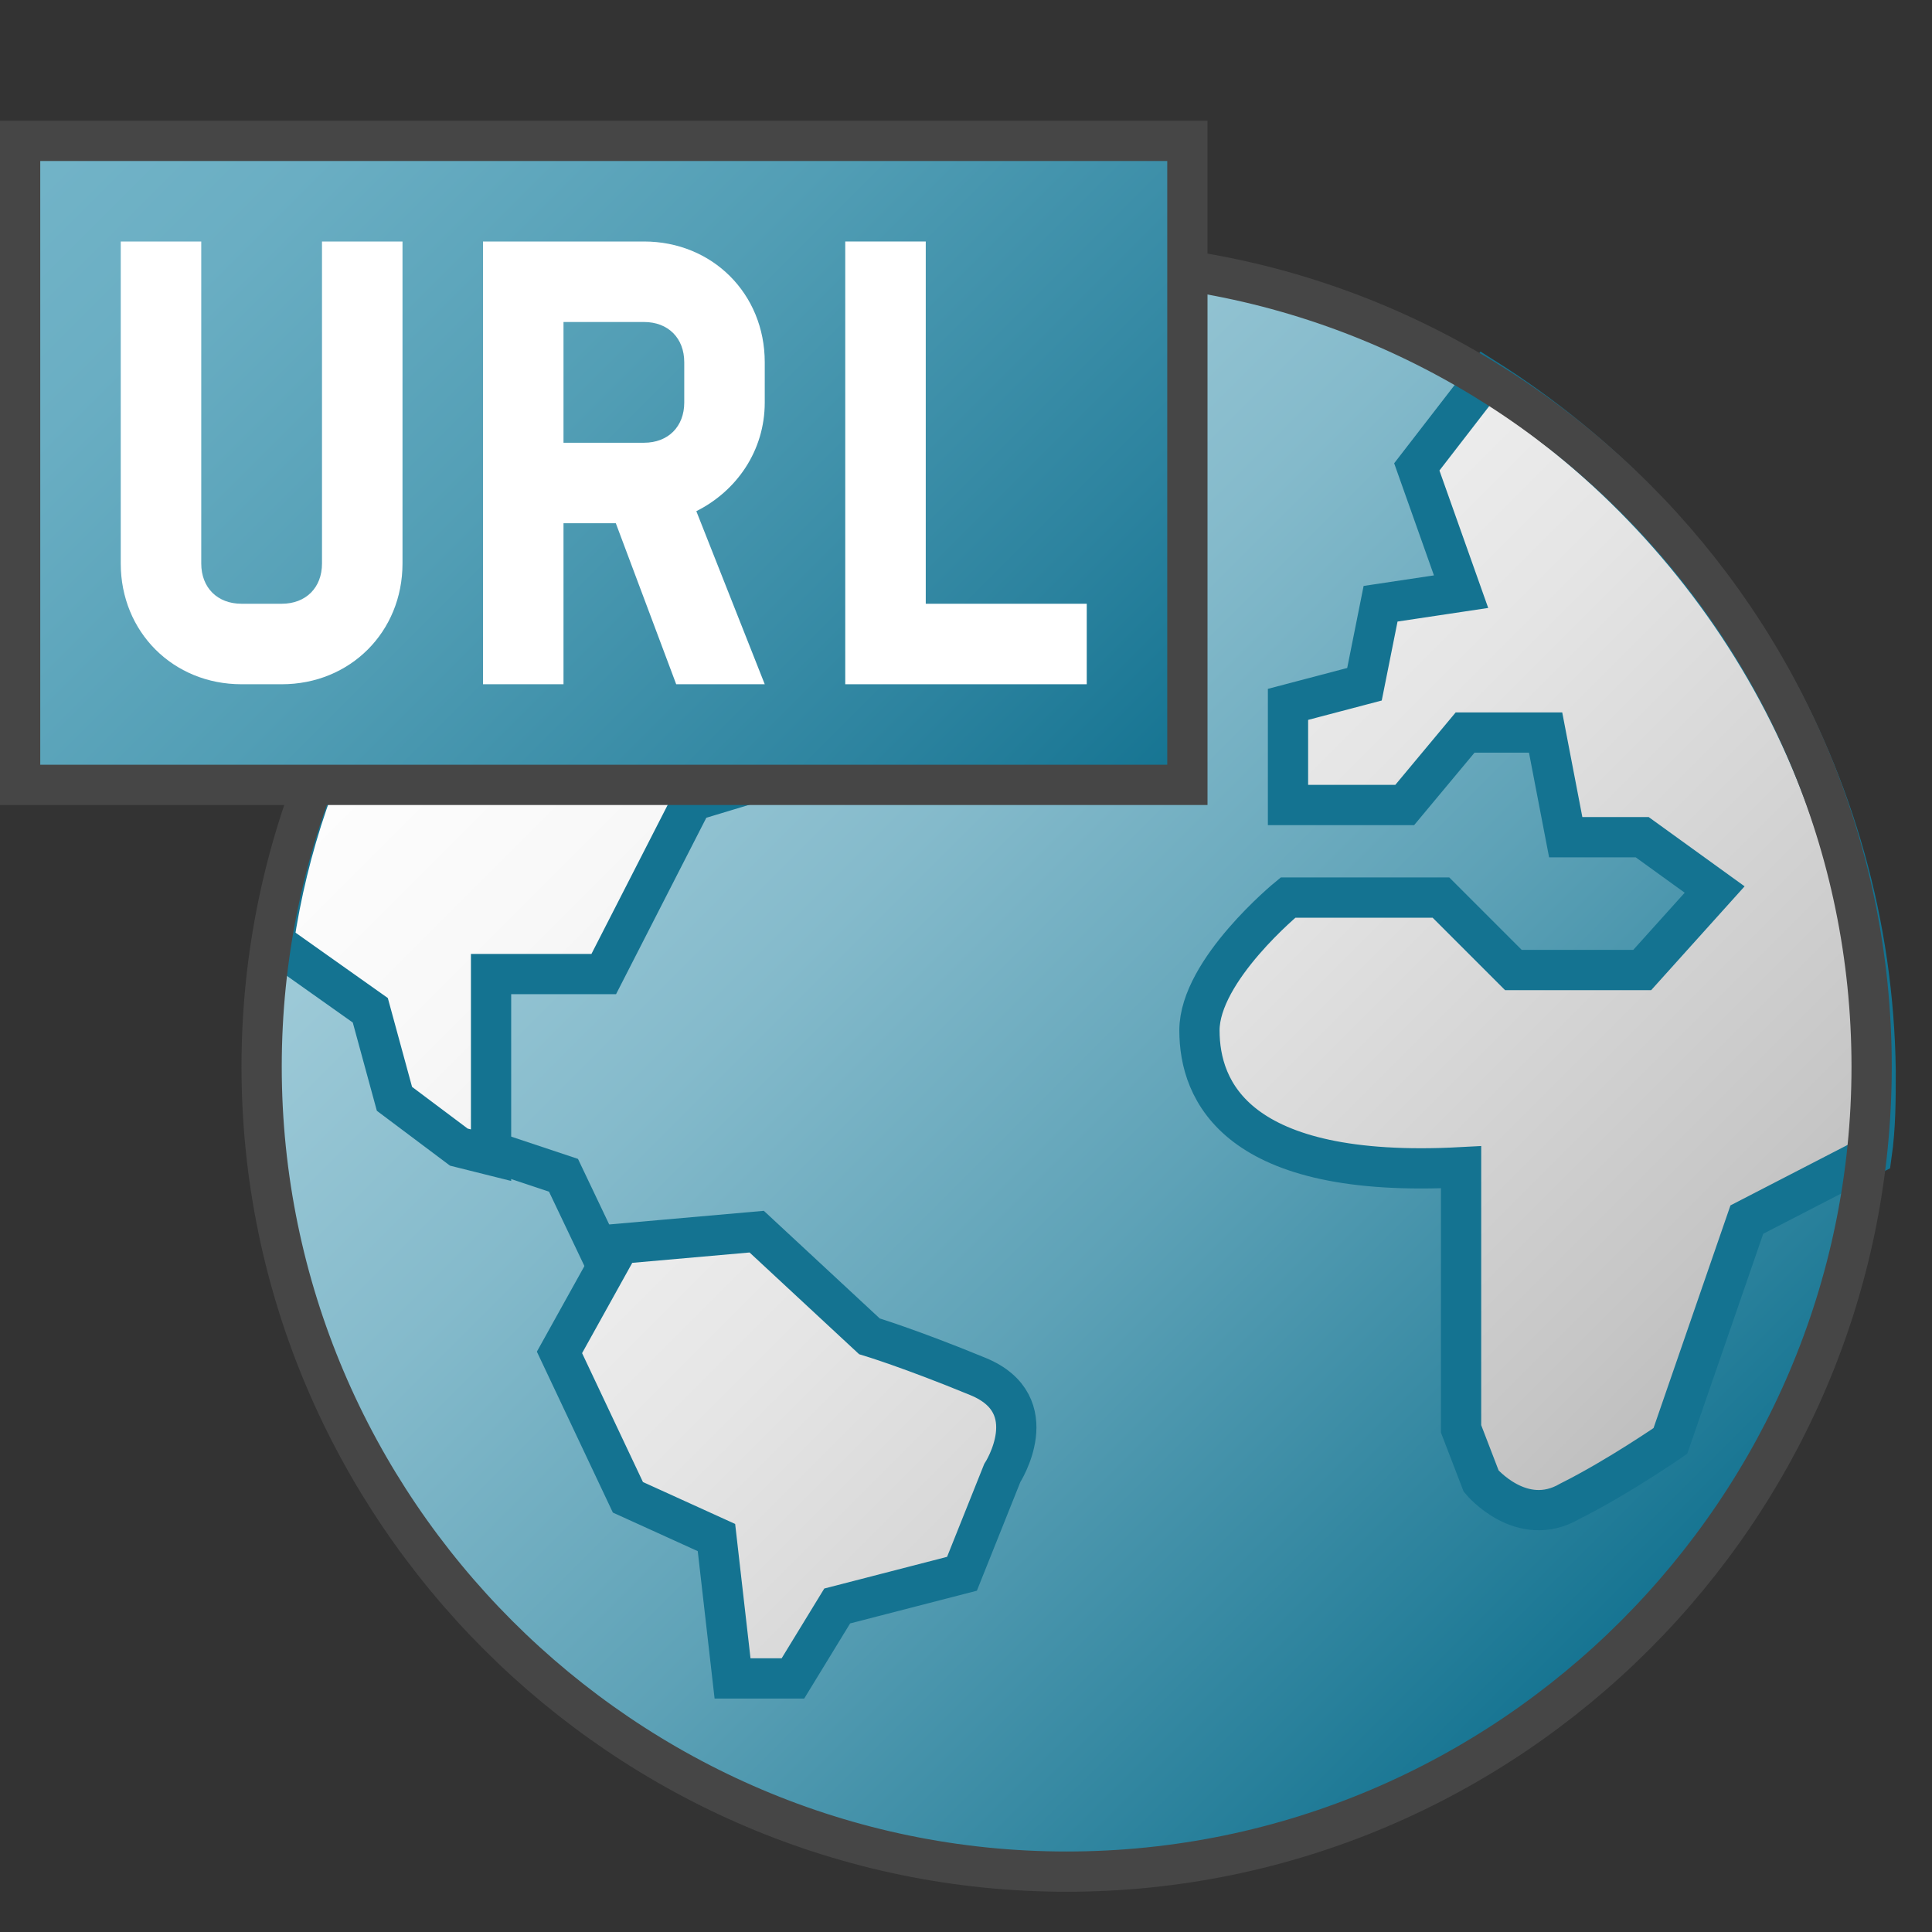 <svg version="1.1" id="Layer_1" xmlns="http://www.w3.org/2000/svg" xmlns:xlink="http://www.w3.org/1999/xlink" x="0px" y="0px"
	 viewBox="0 0 48 48" enable-background="new 0 0 48 48" xml:space="preserve">
	<rect x="0" y="0" width="48" height="48" fill="#333333" stroke="none"/>
	<linearGradient id="SVGID_1_" gradientUnits="userSpaceOnUse" x1="12.364" y1="12.364" x2="40.636" y2="40.636">
		<stop  offset="0" style="stop-color:#A5CFDC"/>
		<stop  offset="0.128" style="stop-color:#9CC9D7"/>
		<stop  offset="0.336" style="stop-color:#84BACB"/>
		<stop  offset="0.596" style="stop-color:#5EA2B7"/>
		<stop  offset="0.896" style="stop-color:#28809B"/>
		<stop  offset="1" style="stop-color:#147391"/>
	</linearGradient>
	<path fill="url(#SVGID_1_)" d="M26.5,6.5c-11,0-20,9-20,20s9,20,20,20s20-9,20-20S37.5,6.5,26.5,6.5z"/>
	<polyline fill="none" stroke="#147391" stroke-miterlimit="10" points="12.2,28.6 14,29.2 15,31.3 	"/>
	<linearGradient id="SVGID_2_" gradientUnits="userSpaceOnUse" x1="13.533" y1="11.214" x2="39.707" y2="37.388">
		<stop  offset="0" style="stop-color:#FFFFFF"/>
		<stop  offset="0.221" style="stop-color:#F8F8F8"/>
		<stop  offset="0.541" style="stop-color:#E5E5E5"/>
		<stop  offset="0.92" style="stop-color:#C6C6C6"/>
		<stop  offset="1" style="stop-color:#BEBEBE"/>
	</linearGradient>
	<path fill="url(#SVGID_2_)" stroke="#147391" stroke-miterlimit="10" d="M18.8,30.6l2.8,2.6c0,0,1,0.3,2.7,1s0.6,2.4,0.6,2.4
		l-1,2.5l-3.1,0.8l-1.1,1.8h-1.5l-0.4-3.5l-2.2-1l-1.7-3.6l1.5-2.7L18.8,30.6z M36.9,9.4l-1.7,2.2l1.1,3.1l-2,0.3l-0.4,2L32,17.5
		v2.5h2.9l1.5-1.8h2l0.5,2.6h1.9l1.8,1.3l-1.8,2h-3.2l-1.8-1.8H32c0,0-2.2,1.8-2.2,3.3c0,1.5,0.9,3.7,6.5,3.4v6.5l0.5,1.3
		c0,0,1,1.2,2.2,0.5c1.2-0.6,2.5-1.5,2.5-1.5l1.9-5.5l3.1-1.6c0.1-0.7,0.1-1.4,0.1-2.1C46.5,19.3,42.6,13,36.9,9.4z M6.8,23.4
		L6.8,23.4l2.4,1.7l0.6,2.2l1.6,1.2l0.8,0.2v-4.5H15l2.2-4.3l5.3-1.6l-1.2-2.8l-5-1.8l1.6-1.2l2.7-0.8l3.6,0.8c0,0,1.2,0.5,1.1-1.1
		C25.3,9.8,25,9.5,25,9.5l2.1-2.9l0-0.1c-0.2,0-0.4,0-0.6,0C16.5,6.5,8.2,13.9,6.8,23.4z"/>
	<path fill="none" stroke="#464646" stroke-miterlimit="10" d="M26.5,6.5c-11,0-20,9-20,20s9,20,20,20s20-9,20-20S37.5,6.5,26.5,6.5
		z"/>
<linearGradient id="SVGID_3_" gradientUnits="userSpaceOnUse" x1="3.75" y1="0.25" x2="26.25" y2="22.75">
	<stop  offset="0" style="stop-color:#73B4C8"/>
	<stop  offset="0.175" style="stop-color:#6AAEC3"/>
	<stop  offset="0.457" style="stop-color:#529EB5"/>
	<stop  offset="0.809" style="stop-color:#2C839F"/>
	<stop  offset="1" style="stop-color:#147391"/>
</linearGradient>
<rect x="0.5" y="3.5" fill="url(#SVGID_3_)" stroke="#464646" stroke-miterlimit="10" width="29" height="16"/>
<polygon fill="#FFFFFF" points="27,17 21,17 21,6 23,6 23,15 27,15 "/>
<path fill="#FFFFFF" d="M7,17H6c-1.7,0-3-1.3-3-3V6h2v8c0,0.6,0.4,1,1,1h1c0.6,0,1-0.4,1-1V6h2v8C10,15.7,8.7,17,7,17z"/>
<path fill="#FFFFFF" d="M19,10V9c0-1.7-1.3-3-3-3h-4v6v1v4h2v-4h1.3l1.5,4H19l-1.7-4.3C18.3,12.2,19,11.2,19,10z M14,8h2
	c0.6,0,1,0.4,1,1v1c0,0.6-0.4,1-1,1h-2V8z"/>
</svg>
